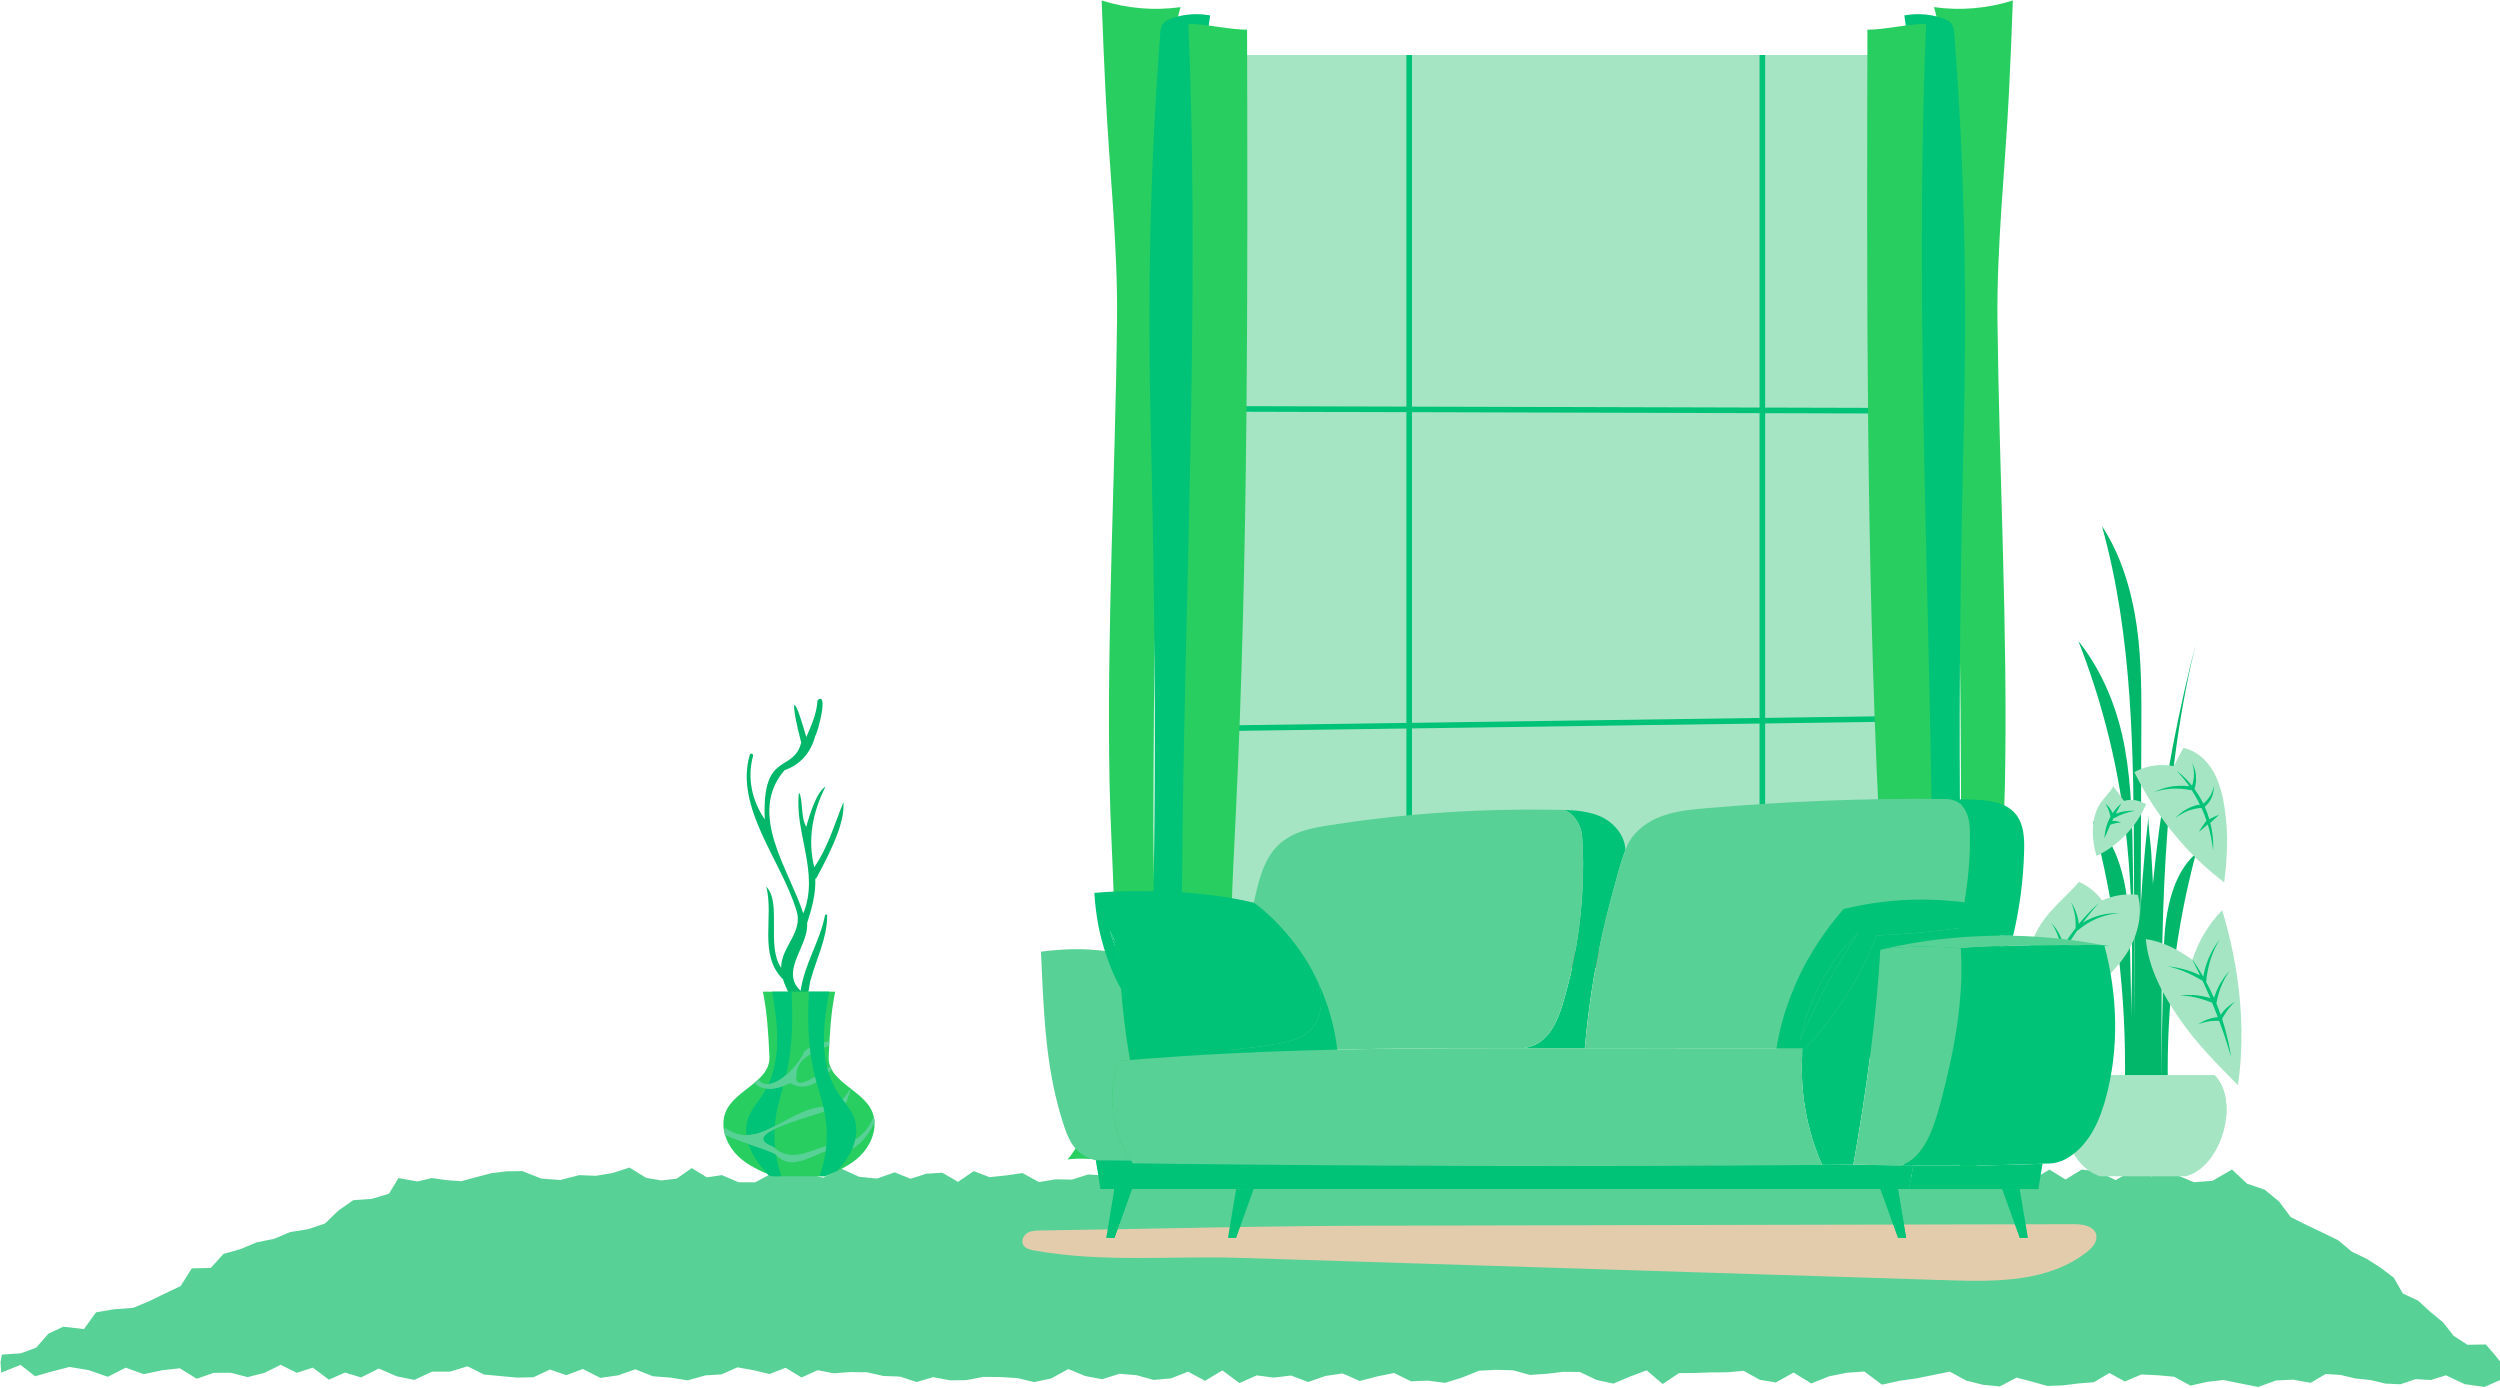 <?xml version="1.0" encoding="utf-8"?>
<!-- Generator: Adobe Illustrator 24.2.3, SVG Export Plug-In . SVG Version: 6.00 Build 0)  -->
<svg version="1.1" id="Слой_1" xmlns="http://www.w3.org/2000/svg" xmlns:xlink="http://www.w3.org/1999/xlink" x="0px" y="0px"
	 viewBox="0 0 515 286" style="enable-background:new 0 0 515 286;" xml:space="preserve">
<style type="text/css">
	.st0{fill:#000600;}
	.st1{clip-path:url(#SVGID_2_);fill:url(#SVGID_3_);}
	.st2{clip-path:url(#SVGID_2_);fill:#FF977E;}
	.st3{clip-path:url(#SVGID_2_);fill:#FE3000;}
	.st4{clip-path:url(#SVGID_2_);fill:#EF0B00;}
	.st5{clip-path:url(#SVGID_2_);fill:#FE7B24;}
	.st6{clip-path:url(#SVGID_2_);fill:#FE3100;}
	.st7{clip-path:url(#SVGID_2_);fill:#F1DFD8;}
	.st8{clip-path:url(#SVGID_2_);fill:#F60000;}
	.st9{clip-path:url(#SVGID_2_);fill:#BF1200;}
	.st10{clip-path:url(#SVGID_2_);fill:#FF0000;}
	.st11{clip-path:url(#SVGID_2_);fill:#AC7401;}
	.st12{clip-path:url(#SVGID_5_);fill:#EFE300;}
	.st13{clip-path:url(#SVGID_5_);fill:#FCEA68;}
	.st14{clip-path:url(#SVGID_5_);fill:#FFFEB4;}
	.st15{clip-path:url(#SVGID_5_);fill:#FFFA9F;}
	.st16{clip-path:url(#SVGID_5_);fill:#FFF68A;}
	.st17{clip-path:url(#SVGID_5_);fill:#FFFBD4;}
	.st18{opacity:0.87;clip-path:url(#SVGID_5_);fill:#FFFDE0;}
	.st19{clip-path:url(#SVGID_5_);fill:#EE9658;}
	.st20{clip-path:url(#SVGID_5_);fill:#314255;}
	.st21{clip-path:url(#SVGID_5_);fill:#FEDBB1;}
	.st22{clip-path:url(#SVGID_5_);fill:#FDBA8B;}
	.st23{clip-path:url(#SVGID_5_);}
	.st24{fill:#FFFBD4;}
	.st25{clip-path:url(#SVGID_5_);fill:#FFFDE0;}
	.st26{clip-path:url(#SVGID_7_);fill:#00A7CA;}
	.st27{clip-path:url(#SVGID_7_);fill:none;}
	.st28{clip-path:url(#SVGID_7_);fill:#4DD4F7;}
	.st29{clip-path:url(#SVGID_7_);fill:#6EDBF4;}
	.st30{clip-path:url(#SVGID_7_);fill:#D50C25;}
	.st31{clip-path:url(#SVGID_7_);fill:#B0F1F6;}
	.st32{clip-path:url(#SVGID_7_);fill:#0088B4;}
	.st33{opacity:0.81;}
	.st34{filter:url(#Adobe_OpacityMaskFilter);}
	.st35{opacity:0.74;mask:url(#SVGID_10_);}
	.st36{clip-path:url(#SVGID_12_);fill:#000202;}
	.st37{filter:url(#Adobe_OpacityMaskFilter_1_);}
	.st38{opacity:0.74;mask:url(#SVGID_15_);}
	.st39{clip-path:url(#SVGID_17_);fill:#000202;}
	.st40{opacity:0.75;fill:url(#SVGID_18_);}
	.st41{clip-path:url(#SVGID_20_);fill:#2B747C;}
	.st42{clip-path:url(#SVGID_20_);fill:#55AFB7;}
	.st43{clip-path:url(#SVGID_20_);fill:#3FA5B0;}
	.st44{clip-path:url(#SVGID_20_);fill:#6DCDCF;}
	.st45{clip-path:url(#SVGID_20_);fill:#214180;}
	.st46{fill:#0071C5;}
	.st47{clip-path:url(#SVGID_22_);fill:#83D5FB;}
	.st48{clip-path:url(#SVGID_22_);fill:#00ABF0;}
	.st49{clip-path:url(#SVGID_22_);fill:#57CAF9;}
	.st50{clip-path:url(#SVGID_22_);fill:#0071C5;}
	.st51{clip-path:url(#SVGID_22_);fill:#31C5F8;}
	.st52{clip-path:url(#SVGID_22_);fill:#3DCFF7;}
	.st53{clip-path:url(#SVGID_24_);fill:#00ABF0;}
	.st54{clip-path:url(#SVGID_24_);fill:#83D5FB;}
	.st55{clip-path:url(#SVGID_24_);fill:#31C5F8;}
	.st56{clip-path:url(#SVGID_24_);fill:#0071C5;}
	.st57{clip-path:url(#SVGID_24_);fill:#57CAF9;}
	.st58{clip-path:url(#SVGID_24_);fill:#A6A6A6;}
	.st59{clip-path:url(#SVGID_26_);fill:#D670E1;}
	.st60{clip-path:url(#SVGID_26_);fill:#E5B1EC;}
	.st61{clip-path:url(#SVGID_26_);fill:#8A9093;}
	.st62{clip-path:url(#SVGID_26_);fill:#901C9D;}
	.st63{clip-path:url(#SVGID_26_);fill:#CBCED1;}
	.st64{clip-path:url(#SVGID_26_);fill:#DDD9CF;}
	.st65{clip-path:url(#SVGID_26_);fill:#543F31;}
	.st66{clip-path:url(#SVGID_26_);fill:#C18875;}
	.st67{clip-path:url(#SVGID_26_);fill:#B1B7BA;}
	.st68{clip-path:url(#SVGID_26_);fill:#899093;}
	.st69{clip-path:url(#SVGID_26_);fill:#D39A85;}
	.st70{fill:#E5B1EC;}
	.st71{clip-path:url(#SVGID_28_);}
	.st72{fill:#E097E9;}
	.st73{fill:#D670E1;}
	.st74{clip-path:url(#SVGID_30_);fill:#FFE406;}
	.st75{opacity:0.5;clip-path:url(#SVGID_30_);}
	.st76{fill:#A0C7FF;}
	.st77{fill:#FF8900;}
	.st78{clip-path:url(#SVGID_30_);fill:#FFEA9E;}
	.st79{clip-path:url(#SVGID_30_);}
	.st80{fill:#FFCB33;}
	.st81{fill:#FFEA9E;}
	.st82{fill:#2A356B;}
	.st83{clip-path:url(#SVGID_30_);fill:#FFCB33;}
	.st84{clip-path:url(#SVGID_30_);fill:#A0C7FF;}
	.st85{clip-path:url(#SVGID_30_);fill:#FF8900;}
	.st86{clip-path:url(#SVGID_30_);fill:#2A356B;}
	.st87{fill:#1B254E;}
	.st88{clip-path:url(#SVGID_30_);fill:#C02C28;}
	.st89{clip-path:url(#SVGID_30_);fill:#FF7400;}
	.st90{fill:#FFE406;}
	.st91{clip-path:url(#SVGID_30_);fill:#FFEF6E;}
	.st92{clip-path:url(#SVGID_32_);fill:#FFE473;}
	.st93{fill:#FFFFFF;}
	.st94{fill:#AAD5C0;}
	.st95{fill:none;stroke:#FFFFFF;stroke-miterlimit:10;}
	.st96{fill:#9FC8A8;}
	.st97{fill:#93CA9E;}
	.st98{opacity:0.76;}
	.st99{fill:#C1E6CA;}
	.st100{fill:url(#SVGID_33_);}
	.st101{fill:url(#SVGID_34_);}
	.st102{fill:url(#SVGID_35_);}
	.st103{fill:#F3E3BB;}
	.st104{fill:url(#SVGID_36_);}
	.st105{fill:url(#SVGID_37_);}
	.st106{fill:url(#SVGID_38_);}
	.st107{fill:url(#SVGID_39_);}
	.st108{fill:url(#SVGID_40_);}
	.st109{fill:url(#SVGID_41_);}
	.st110{fill:#E1EBC1;}
	.st111{fill:#ECF8CF;}
	.st112{fill:url(#SVGID_42_);}
	.st113{fill:url(#SVGID_43_);}
	.st114{fill:url(#SVGID_44_);}
	.st115{fill:url(#SVGID_45_);}
	.st116{fill:url(#SVGID_46_);}
	.st117{fill:#FFE190;}
	.st118{clip-path:url(#SVGID_48_);fill:url(#SVGID_49_);}
	.st119{fill:#5B2A1E;}
	.st120{fill:#8D7673;}
	.st121{fill:url(#SVGID_50_);}
	.st122{fill:url(#SVGID_51_);}
	.st123{fill:url(#SVGID_52_);}
	.st124{fill:url(#SVGID_53_);}
	.st125{fill:#FF8A8A;}
	.st126{fill:#FF963A;}
	.st127{opacity:0.75;fill:#FFFFFF;}
	.st128{fill:#FFC181;}
	.st129{fill:none;}
	.st130{clip-path:url(#SVGID_55_);fill:#FFDFBD;}
	.st131{clip-path:url(#SVGID_55_);fill:#FF9D00;}
	.st132{clip-path:url(#SVGID_55_);fill:#FFF3DF;}
	.st133{fill:url(#SVGID_56_);}
	.st134{fill:#FFFEEA;}
	.st135{fill:#58D196;}
	.st136{fill:#A6E5C3;}
	.st137{fill:#D2F2E1;}
	.st138{opacity:0.44;fill:#FFFFFF;}
	.st139{clip-path:url(#SVGID_58_);fill:#FFF9C1;}
	.st140{opacity:0.26;fill:#FFFFFF;}
	.st141{opacity:0.62;fill:#FFFFFF;}
	.st142{opacity:0.41;fill:#FFFFFF;}
	.st143{opacity:0.69;fill:#FFFFFF;}
	.st144{opacity:0.73;fill:#FFFFFF;}
	.st145{opacity:0.16;fill:#FFFFFF;}
	.st146{opacity:0.3;fill:#FFFFFF;}
	.st147{opacity:0.23;fill:#FFFFFF;}
	.st148{opacity:0.24;fill:#FFFFFF;}
	.st149{opacity:0.43;fill:#FFFFFF;}
	.st150{opacity:0.76;fill:#FFFFFF;}
	.st151{opacity:0.08;fill:#FFFFFF;}
	.st152{opacity:0.27;fill:#FFFFFF;}
	.st153{opacity:0.37;fill:#FFFFFF;}
	.st154{opacity:0.54;fill:#FFFFFF;}
	.st155{opacity:0.66;}
	.st156{opacity:0.28;}
	.st157{fill:#55AFB7;}
	.st158{fill:#2AB1B8;}
	.st159{fill:#00ACBD;}
	.st160{fill:#F787A5;}
	.st161{fill:#8F693D;}
	.st162{fill:#FBBACC;}
	.st163{fill:#E6678D;}
	.st164{fill:#574435;}
	.st165{fill:#C6A17C;}
	.st166{fill:#641F1E;}
	.st167{fill:#F15E89;}
	.st168{fill:#E7005E;}
	.st169{fill:#DBB487;}
	.st170{fill:#FF1B6F;}
	.st171{fill:#DCB487;}
	.st172{fill:#F07699;}
	.st173{fill:#F8F8F6;}
	.st174{fill:#F5C1D9;}
	.st175{fill:#E1B7B2;}
	.st176{fill:#FFB9C3;}
	.st177{fill:#FFC5D6;}
	.st178{fill:#D72264;}
	.st179{fill:#F7F7F7;}
	.st180{fill:#F2F2F2;}
	.st181{fill:#FFFBF0;}
	.st182{fill:#FFBFCF;}
	.st183{fill:#FF6794;}
	.st184{fill:#FFC2C1;}
	.st185{fill:#FFCCD5;}
	.st186{fill:#FF6B81;}
	.st187{fill:#B19B8C;}
	.st188{fill:#FFE2EA;}
	.st189{fill:#EFEFEF;}
	.st190{fill:#FF9DAE;}
	.st191{fill:#A0C2D9;}
	.st192{fill:#583B34;}
	.st193{fill:#AFCDE2;}
	.st194{fill:#F9F9F8;}
	.st195{fill:#DECDC5;}
	.st196{fill:#D7926B;}
	.st197{fill:#FFE9F2;}
	.st198{fill:#FFDBE5;}
	.st199{fill:#F2CCC1;}
	.st200{fill:#DF4E50;}
	.st201{fill:#FFFFFF;stroke:#FFFFFF;stroke-width:0.25;stroke-miterlimit:10;}
	.st202{fill:#00C377;}
	.st203{fill:#85E2AC;}
	.st204{fill:#00B45A;}
	.st205{fill:#7FD7A7;}
	.st206{fill:#EFB93A;}
	.st207{fill:#B69C65;}
	.st208{fill:#95CF81;}
	.st209{fill:#3C3724;}
	.st210{fill:#D3BB9F;}
	.st211{fill:#998074;}
	.st212{fill:#587147;}
	.st213{fill:#E4D3BB;}
	.st214{fill:#5CC386;}
	.st215{clip-path:url(#SVGID_60_);fill:#A6E5C3;}
	.st216{clip-path:url(#SVGID_60_);fill:#FFFFFF;}
	.st217{clip-path:url(#SVGID_60_);fill:#58D196;}
	.st218{fill:#FFEF6E;}
	.st219{fill:#FFE200;}
	.st220{clip-path:url(#SVGID_62_);fill:#FDA157;}
	.st221{clip-path:url(#SVGID_62_);fill-rule:evenodd;clip-rule:evenodd;fill:#FF8429;}
	.st222{clip-path:url(#SVGID_62_);fill:#F35000;}
	.st223{clip-path:url(#SVGID_62_);fill:#F6B646;}
	.st224{fill:#F35000;}
	.st225{fill:#FF8429;}
	.st226{fill:#FFA933;}
	.st227{fill:#E26D00;}
	.st228{fill:#EC6406;}
	.st229{fill:#FF9900;}
	.st230{fill:#130077;}
	.st231{fill:#FFB58D;}
	.st232{opacity:0.3;}
	.st233{fill:#FF7300;}
	.st234{fill:#6E0000;}
	.st235{fill-rule:evenodd;clip-rule:evenodd;fill:#FF9900;}
	.st236{fill-rule:evenodd;clip-rule:evenodd;fill:url(#SVGID_63_);}
	.st237{opacity:0.3;fill-rule:evenodd;clip-rule:evenodd;fill:#A1002C;}
	.st238{fill-rule:evenodd;clip-rule:evenodd;fill:url(#SVGID_64_);}
	.st239{fill-rule:evenodd;clip-rule:evenodd;fill:url(#SVGID_65_);}
	.st240{opacity:0.5;fill-rule:evenodd;clip-rule:evenodd;fill:url(#SVGID_66_);}
	.st241{fill-rule:evenodd;clip-rule:evenodd;fill:#FFC182;}
	.st242{fill-rule:evenodd;clip-rule:evenodd;fill:url(#SVGID_67_);}
	.st243{fill-rule:evenodd;clip-rule:evenodd;fill:url(#SVGID_68_);}
	.st244{fill-rule:evenodd;clip-rule:evenodd;fill:url(#SVGID_69_);}
	.st245{opacity:0.5;fill-rule:evenodd;clip-rule:evenodd;fill:url(#SVGID_70_);}
	.st246{fill-rule:evenodd;clip-rule:evenodd;fill:#FDA157;}
	.st247{opacity:0.5;fill-rule:evenodd;clip-rule:evenodd;fill:#FDA157;}
	.st248{fill-rule:evenodd;clip-rule:evenodd;fill:#FF8429;}
	.st249{fill-rule:evenodd;clip-rule:evenodd;fill:#FFA933;}
	.st250{opacity:0.62;fill-rule:evenodd;clip-rule:evenodd;fill:#C5002A;}
	.st251{opacity:0.5;fill-rule:evenodd;clip-rule:evenodd;fill:#FF8429;}
	.st252{opacity:0.5;fill-rule:evenodd;clip-rule:evenodd;fill:#8C5472;}
	.st253{opacity:0.3;fill-rule:evenodd;clip-rule:evenodd;fill:url(#SVGID_71_);}
	.st254{opacity:0.5;fill-rule:evenodd;clip-rule:evenodd;fill:url(#SVGID_72_);}
	.st255{opacity:0.3;fill-rule:evenodd;clip-rule:evenodd;fill:url(#SVGID_73_);}
	.st256{opacity:0.3;fill-rule:evenodd;clip-rule:evenodd;fill:url(#SVGID_74_);}
	.st257{clip-path:url(#SVGID_76_);}
	.st258{clip-path:url(#SVGID_76_);fill:#FF8429;}
	.st259{fill:#FDA157;}
	.st260{clip-path:url(#SVGID_78_);}
	.st261{fill:#F58800;}
	.st262{clip-path:url(#SVGID_80_);}
	.st263{fill:#F6B646;}
	.st264{clip-path:url(#SVGID_82_);}
	.st265{clip-path:url(#SVGID_82_);fill:#FF8429;}
	.st266{fill-rule:evenodd;clip-rule:evenodd;fill:url(#SVGID_83_);}
	.st267{fill-rule:evenodd;clip-rule:evenodd;fill:url(#SVGID_84_);}
	.st268{fill-rule:evenodd;clip-rule:evenodd;fill:url(#SVGID_85_);}
	.st269{opacity:0.5;fill-rule:evenodd;clip-rule:evenodd;fill:url(#SVGID_86_);}
	.st270{fill-rule:evenodd;clip-rule:evenodd;fill:url(#SVGID_87_);}
	.st271{fill-rule:evenodd;clip-rule:evenodd;fill:url(#SVGID_88_);}
	.st272{fill-rule:evenodd;clip-rule:evenodd;fill:url(#SVGID_89_);}
	.st273{opacity:0.5;fill-rule:evenodd;clip-rule:evenodd;fill:url(#SVGID_90_);}
	.st274{opacity:0.3;fill-rule:evenodd;clip-rule:evenodd;fill:url(#SVGID_91_);}
	.st275{opacity:0.5;fill-rule:evenodd;clip-rule:evenodd;fill:url(#SVGID_92_);}
	.st276{opacity:0.3;fill-rule:evenodd;clip-rule:evenodd;fill:url(#SVGID_93_);}
	.st277{opacity:0.3;fill-rule:evenodd;clip-rule:evenodd;fill:url(#SVGID_94_);}
	.st278{opacity:0.88;fill:#FFFEF3;}
	.st279{fill:#FFCD66;}
	.st280{fill:#ADA9AA;}
	.st281{fill:#FFE473;}
	.st282{fill:#FFE585;}
	.st283{fill:#F4C500;}
	.st284{fill:#FFE894;}
	.st285{clip-path:url(#SVGID_96_);fill:#FFCB33;}
	.st286{clip-path:url(#SVGID_96_);fill:#FFE406;}
	.st287{clip-path:url(#SVGID_98_);fill:#901C9D;}
	.st288{opacity:0.5;clip-path:url(#SVGID_98_);}
	.st289{fill:#901C9D;}
	.st290{clip-path:url(#SVGID_98_);}
	.st291{clip-path:url(#SVGID_100_);fill:#E097E9;}
	.st292{fill:#CC37D8;}
	.st293{opacity:0.5;fill:#FFFFFF;}
	.st294{opacity:0.5;fill:#FFFFFF;stroke:#FFFFFF;stroke-miterlimit:10;}
	.st295{opacity:0.68;fill:#FFFFFF;}
	.st296{fill:#F0C6F4;}
	.st297{fill:#D7A0DF;}
	.st298{fill:#A87B41;}
	.st299{fill:#8A9093;}
	.st300{fill:#CBCED1;}
	.st301{fill:#DDD9CF;}
	.st302{fill:#543F31;}
	.st303{fill:#C18875;}
	.st304{fill:#B1B7BA;}
	.st305{fill:#899093;}
	.st306{fill:#D39A85;}
	.st307{fill:#3DCFF7;}
	.st308{fill:#57CAF9;}
	.st309{fill:#F92405;}
	.st310{fill:#B30000;}
	.st311{fill:#FA3C20;}
	.st312{fill:#E09E80;}
	.st313{fill:#950000;}
	.st314{fill:#F50000;}
	.st315{clip-path:url(#SVGID_102_);fill:#F787A5;}
	.st316{clip-path:url(#SVGID_102_);fill:#FFE9F2;}
	.st317{clip-path:url(#SVGID_102_);fill:#D3CFB3;}
	.st318{clip-path:url(#SVGID_102_);fill:#FFDBE5;}
	.st319{clip-path:url(#SVGID_102_);}
	.st320{clip-path:url(#SVGID_102_);fill:#FFC5D6;}
	.st321{fill:#F88EB2;}
	.st322{fill:#BAA292;}
	.st323{fill:#63443C;}
	.st324{fill:#CDA99E;}
	.st325{fill:#9FC1D8;}
	.st326{fill:#997972;}
	.st327{fill:#77573F;}
	.st328{opacity:0.45;fill:#FFFFFF;}
	.st329{opacity:0.8;fill:#FFFFFF;}
	.st330{opacity:0.79;fill:#FFFFFF;}
	.st331{opacity:0.46;}
	.st332{opacity:0.86;fill:#FFFFFF;}
	.st333{fill-rule:evenodd;clip-rule:evenodd;fill:#FA3C20;}
	.st334{fill-rule:evenodd;clip-rule:evenodd;fill:#CE0707;}
	.st335{fill-rule:evenodd;clip-rule:evenodd;fill:#F92405;}
	.st336{fill-rule:evenodd;clip-rule:evenodd;fill:#F50000;}
	.st337{fill-rule:evenodd;clip-rule:evenodd;fill:#F75F53;}
	.st338{fill:#F75F53;}
	.st339{clip-path:url(#SVGID_104_);fill:#574435;}
	.st340{clip-path:url(#SVGID_104_);fill:#C6A17C;}
	.st341{clip-path:url(#SVGID_104_);fill:#8F693D;}
	.st342{clip-path:url(#SVGID_104_);fill:#CE0707;}
	.st343{clip-path:url(#SVGID_104_);fill:#FA3C20;}
	.st344{clip-path:url(#SVGID_104_);fill:#950000;}
	.st345{clip-path:url(#SVGID_104_);fill:#F75F53;}
	.st346{clip-path:url(#SVGID_104_);fill:#131212;}
	.st347{clip-path:url(#SVGID_104_);fill:#B30000;}
	.st348{clip-path:url(#SVGID_104_);fill:#412A1A;}
	.st349{clip-path:url(#SVGID_104_);fill:#DCC4AD;}
	.st350{clip-path:url(#SVGID_104_);fill:#BD835C;}
	.st351{fill:#CE0707;}
	.st352{fill:#A99BB6;}
	.st353{fill:#381A12;}
	.st354{fill:#E9C9B6;}
	.st355{fill:#AA9CB9;}
	.st356{fill:#F6F4F3;}
	.st357{fill:#0A345E;}
	.st358{fill:#412A1A;}
	.st359{fill:#131212;}
	.st360{fill:#DCC4AD;}
	.st361{fill:#BD835C;}
	.st362{fill:#83D5FB;}
	.st363{fill:#00ABF0;}
	.st364{fill:#31C5F8;}
	.st365{opacity:0.34;fill:#FFFFFF;}
	.st366{opacity:0.25;fill:#FFFFFF;}
	.st367{opacity:0.6;fill:#FFFFFF;}
	.st368{fill:#B0AEAB;}
	.st369{fill:#0D0707;}
	.st370{fill:#A6A6A6;}
	.st371{fill:#0068A6;}
	.st372{opacity:0.6;}
	.st373{opacity:0.17;fill:#FFFFFF;}
	.st374{opacity:0.39;fill:#FFFFFF;}
	.st375{opacity:0.71;fill:#FFFFFF;}
	.st376{fill:url(#SVGID_105_);}
	.st377{clip-path:url(#SVGID_107_);fill:#FFDFBD;}
	.st378{clip-path:url(#SVGID_107_);fill:#FF9D00;}
	.st379{clip-path:url(#SVGID_107_);fill:#FFF3DF;}
	.st380{clip-path:url(#SVGID_109_);fill:#FFBAE4;}
	.st381{opacity:0.8;clip-path:url(#SVGID_109_);fill:#FE82C8;}
	.st382{clip-path:url(#SVGID_109_);fill:#FE82C8;}
	.st383{opacity:0.79;clip-path:url(#SVGID_109_);fill:#FFBAE4;}
	.st384{fill:url(#SVGID_110_);}
	.st385{clip-path:url(#SVGID_112_);fill:#FFF9C1;}
	.st386{fill:url(#SVGID_113_);}
	.st387{fill:url(#SVGID_114_);}
	.st388{opacity:0.86;fill:#FFCCD5;}
	.st389{fill:url(#SVGID_115_);}
	.st390{opacity:0.4;}
	.st391{clip-path:url(#SVGID_117_);}
	.st392{clip-path:url(#SVGID_117_);fill:none;}
	.st393{fill:#6DCDCF;}
	.st394{fill:#2B747C;}
	.st395{fill:#1E1E1E;}
	.st396{fill:#272727;}
	.st397{fill:#3FA5B0;}
	.st398{fill:#1F1F1F;}
	.st399{fill:#242424;}
	.st400{fill-rule:evenodd;clip-rule:evenodd;fill:#2B747C;}
	.st401{fill-rule:evenodd;clip-rule:evenodd;fill:#6DCDCF;}
	.st402{fill-rule:evenodd;clip-rule:evenodd;fill:#3FA5B0;}
	.st403{clip-path:url(#SVGID_119_);fill:#3FA5B0;}
	.st404{clip-path:url(#SVGID_119_);fill:#2AB1B8;}
	.st405{clip-path:url(#SVGID_119_);fill:#55AFB7;}
	.st406{clip-path:url(#SVGID_119_);fill:#00ACBD;}
	.st407{clip-path:url(#SVGID_119_);fill:#616161;}
	.st408{clip-path:url(#SVGID_119_);fill:#6DCDCF;}
	.st409{clip-path:url(#SVGID_119_);fill:#2B747C;}
	.st410{fill:url(#SVGID_120_);}
	.st411{fill:url(#SVGID_121_);}
	.st412{fill:url(#SVGID_122_);}
	.st413{fill:url(#SVGID_123_);}
	.st414{fill:url(#SVGID_124_);}
	.st415{fill:url(#SVGID_125_);}
	.st416{fill:url(#SVGID_126_);}
	.st417{fill:url(#SVGID_127_);}
	.st418{fill:url(#SVGID_128_);}
	.st419{fill:url(#SVGID_129_);}
	.st420{fill:url(#SVGID_130_);}
	.st421{fill:url(#SVGID_131_);}
	.st422{fill:url(#SVGID_132_);}
	.st423{fill:url(#SVGID_133_);}
	.st424{clip-path:url(#SVGID_135_);fill:url(#SVGID_136_);}
	.st425{fill:url(#SVGID_137_);}
	.st426{fill:url(#SVGID_138_);}
	.st427{fill:url(#SVGID_139_);}
	.st428{fill:url(#SVGID_140_);}
	.st429{clip-path:url(#SVGID_142_);fill:url(#SVGID_143_);}
	.st430{clip-path:url(#SVGID_142_);}
	.st431{opacity:0.75;clip-path:url(#SVGID_142_);fill:url(#SVGID_146_);}
	.st432{fill:none;stroke:#FFFFFF;stroke-width:2;stroke-miterlimit:10;}
	.st433{fill:#EFC2A7;}
	.st434{fill:none;stroke:#FFFFFF;stroke-width:0.75;stroke-miterlimit:10;}
	.st435{fill:none;stroke:#FFFFFF;stroke-width:3;stroke-miterlimit:10;}
	.st436{fill:url(#SVGID_153_);}
	.st437{fill:url(#SVGID_154_);}
	.st438{filter:url(#Adobe_OpacityMaskFilter_2_);}
	.st439{opacity:0.74;mask:url(#SVGID_157_);}
	.st440{clip-path:url(#SVGID_159_);fill:#000202;}
	.st441{opacity:0.75;fill:url(#SVGID_160_);}
	.st442{clip-path:url(#SVGID_162_);}
	.st443{fill:#1A1A1A;}
	.st444{fill:url(#SVGID_163_);}
	.st445{fill:url(#SVGID_164_);}
	.st446{clip-path:url(#SVGID_166_);}
	.st447{fill:url(#SVGID_177_);}
	.st448{filter:url(#Adobe_OpacityMaskFilter_3_);}
	.st449{opacity:0.74;mask:url(#SVGID_180_);}
	.st450{clip-path:url(#SVGID_182_);fill:#000202;}
	.st451{opacity:0.75;fill:url(#SVGID_183_);}
	.st452{fill:none;stroke:#FFFFFF;stroke-width:4;stroke-miterlimit:10;}
	.st453{fill:#FFFFFF;stroke:#FFFFFF;stroke-miterlimit:10;}
	.st454{clip-path:url(#SVGID_193_);}
	.st455{opacity:0.37;clip-path:url(#SVGID_193_);}
	.st456{opacity:0.53;clip-path:url(#SVGID_193_);}
	.st457{fill:#352417;}
	.st458{fill:#FEC3B5;}
	.st459{fill:#FFE4DA;}
	.st460{fill:#9E7458;}
	.st461{fill:#B0805C;}
	.st462{fill:#EFE300;}
	.st463{fill:#FCEA68;}
	.st464{fill:#FFFEB4;}
	.st465{fill:#FFFA9F;}
	.st466{fill:#FFF68A;}
	.st467{opacity:0.87;fill:#FFFDE0;}
	.st468{fill:#EE9658;}
	.st469{fill:#314255;}
	.st470{fill:#FEDBB1;}
	.st471{fill:#FDBA8B;}
	.st472{fill:#FFFDE0;}
	.st473{opacity:0.95;fill:#F9B4E7;}
	.st474{fill:#FE82C8;}
	.st475{opacity:0.63;fill:#F94BAB;}
	.st476{opacity:0.37;fill:#F94BAB;}
	.st477{fill:#FFDFBD;}
	.st478{fill:#FFF3DF;}
	.st479{fill:#58595B;}
	.st480{fill:#FCD1A9;}
	.st481{fill:#FF5700;}
	.st482{fill:#FFF6E2;}
	.st483{opacity:0.37;fill:#FFDFBD;}
	.st484{opacity:0.53;}
	.st485{fill:#8B5E50;}
	.st486{fill:#29CE61;}
	.st487{fill:#02B769;}
	.st488{fill:#E3CCAC;}
	.st489{fill:#C18C65;}
	.st490{fill:#B49B83;}
	.st491{fill:#C6AC94;}
	.st492{fill:#F0EEE6;}
	.st493{fill:#DDD7CF;}
	.st494{fill:#FF977E;}
	.st495{fill:#FE3000;}
	.st496{fill:#EF0B00;}
	.st497{fill:#FE7B24;}
	.st498{fill:#FE3100;}
	.st499{fill:#F1DFD8;}
	.st500{fill:#F60000;}
	.st501{fill:#BF1200;}
	.st502{fill:#FF0000;}
	.st503{fill:#AC7401;}
	.st504{fill:#656768;}
	.st505{fill:#4DD4F7;}
	.st506{fill:#00A7CA;}
	.st507{fill:#6EDBF4;}
	.st508{fill:#D50C25;}
	.st509{fill:#B0F1F6;}
	.st510{fill:#0088B4;}
	.st511{fill:#005EB1;}
	.st512{fill:none;stroke:#259ADD;stroke-miterlimit:10;}
	.st513{fill:#259ADD;}
	.st514{opacity:0.4;fill:#00336C;}
	.st515{fill:#0089D9;}
	.st516{fill:none;stroke:#005EB1;stroke-width:0.84;stroke-linecap:round;stroke-linejoin:round;stroke-miterlimit:10;}
	.st517{fill:none;stroke:#83D5FB;stroke-miterlimit:10;}
</style>
<polygon class="st135" points="86.04,243.37 85.53,243.3 82.09,242.68 80.11,245.92 76.6,246.96 72.76,247.24 69.73,249.36 
	66.95,252.04 63.5,253.21 59.79,253.8 56.44,255.2 52.84,255.93 49.53,257.33 46.04,258.3 43.41,261.2 39.51,261.28 37.21,264.93 
	33.97,266.47 30.74,268.04 27.43,269.42 23.53,269.71 19.78,270.34 17.29,273.79 13.04,273.3 9.97,274.74 7.46,277.61 4.27,278.79 
	0.4,279.05 0.11,280.58 0.24,282.76 4.23,281.17 7.24,283.51 10.35,282.62 14.3,281.59 18.25,282.24 22.2,283.62 25.91,281.74 
	29.61,283.08 33.32,282.29 37.03,281.86 40.52,284.02 44.02,282.81 47.52,282.79 51.01,283.68 54.51,282.8 57.83,281.15 
	61.13,282.8 64.45,281.74 67.75,284.21 71.07,282.75 74.38,283.75 78.04,281.91 81.69,283.51 85.35,284.26 89.01,282.56 
	92.67,282.56 96.33,281.46 99.72,283.16 103.11,283.47 106.5,283.79 109.89,283.72 113.29,282.12 116.67,283.29 120.07,282.01 
	123.67,283.84 127.28,283.33 130.89,282.08 134.49,283.51 138.09,283.79 141.69,284.35 145.3,283.33 148.61,283.13 151.92,281.67 
	155.22,282.26 158.52,283.05 161.83,281.76 165.13,283.76 168.44,282.26 171.74,282.9 175.16,282.65 178.58,282.69 181.99,283.45 
	185.41,283.58 188.83,284.7 192.25,283.69 195.66,284.34 199.08,284.31 202.58,283.64 206.08,283.67 209.57,283.89 213.06,284.71 
	216.56,283.96 220.07,282.02 223.55,283.46 227.05,284.12 230.59,283 234.12,283.29 237.65,284.26 241.19,283.96 244.73,282.56 
	248.26,284.44 251.81,282.3 255.33,284.91 258.88,283.33 262.41,283.79 265.96,283.36 269.49,284.69 273.03,283.45 276.58,282.93 
	280.11,284.48 283.65,283.56 287.16,282.83 290.66,284.55 294.17,284.42 297.67,284.87 301.18,283.78 304.69,282.36 308.2,282.19 
	311.71,282.28 315.14,283.23 318.58,283.01 322.02,282.59 325.45,282.63 328.88,284.26 332.32,285.02 335.76,283.59 339.2,282.28 
	342.52,285.11 345.86,282.86 349.19,282.83 352.52,282.72 355.85,282.69 359.18,282.39 362.51,284.23 365.83,284.79 369.48,282.74 
	373.12,284.99 376.77,283.53 380.41,282.79 384.06,282.53 387.69,285.24 391.33,284.44 394.77,283.95 398.21,283.26 401.65,282.55 
	405.08,284.41 408.52,285.27 411.95,285.61 415.4,283.79 418.58,284.61 421.77,285.51 424.96,285.39 428.15,284.99 431.34,284.73 
	434.54,282.84 437.72,284.59 441.11,283.15 444.49,283.3 447.88,283.61 451.25,285.44 454.64,284.67 458.02,284.28 461.62,285.01 
	465.21,285.71 468.82,284.38 472.41,284.21 476.01,284.86 479.09,283.04 482.16,283.24 485.24,283.97 488.31,284.28 491.38,285.02 
	494.5,285.16 497.62,284.1 500.73,284.29 503.86,283.31 507.75,285.14 511.79,285.71 515.61,284.03 516,282.88 515.9,281.6 
	514.05,279.25 512.08,276.96 508.29,277.02 505.44,275.17 503.26,272.39 500.63,270.23 498.11,267.92 494.98,266.46 493.13,263.22 
	490.43,261.16 487.56,259.33 484.45,257.84 481.7,255.52 478.43,253.92 475.13,252.35 471.89,250.72 469.49,247.52 466.54,245.09 
	462.9,243.84 459.79,240.92 455.78,243.25 451.96,243.54 449.05,242.32 446.13,241.72 443.22,242.33 439.52,241 435.82,243.1 
	432.12,241.27 428.81,240.93 425.51,242.98 422.2,240.94 418.9,242.89 415.12,240.85 411.35,242.36 407.58,243.15 403.81,243.48 
	400.47,242.52 397.12,241.4 393.78,242.58 390.44,241.93 387.09,243.41 383.47,242.6 379.86,241.48 376.24,240.5 372.62,240.78 
	369,242.72 365.79,241.6 362.59,243.17 359.38,243.04 356.18,241.12 352.97,242.25 349.76,241.35 346.41,242.73 343.06,241.43 
	339.7,243.47 336.35,240.9 332.99,241.3 329.64,242.4 326.18,243.42 322.72,243.44 319.25,241.93 315.79,242.92 312.33,242.63 
	308.87,242.19 305.34,242.06 301.81,241.94 298.28,241.13 294.75,240.94 291.22,243.29 287.69,242.68 284.14,241 280.58,242.24 
	277.03,242.74 273.47,241.85 269.91,240.6 266.36,241.2 262.82,242.08 259.28,241.24 255.74,242.03 252.19,241.83 248.65,241.18 
	245.11,240.53 241.63,242.74 238.14,243.05 234.65,243.45 231.17,242.66 227.68,242.18 224.19,241.94 220.8,243 217.41,242.94 
	214.02,243.51 210.63,241.65 207.24,242.14 203.85,242.49 200.6,241.25 197.35,243.46 194.09,241.58 190.84,241.78 187.58,242.83 
	184.33,241.5 180.64,242.79 176.95,242.41 173.26,240.72 169.56,242.61 165.87,241.6 162.44,240.84 159.01,241.71 155.58,243.56 
	152.15,243.54 148.72,242.08 145.61,242.53 142.49,240.63 139.37,242.81 136.25,243.17 133.13,242.65 129.68,240.52 126.23,241.63 
	122.78,242.21 119.33,242.08 115.41,243.08 111.49,242.78 107.58,241.24 104.42,241.29 101.26,241.67 98.11,242.49 95.04,243.33 
	92.02,243.11 88.98,242.68 "/>
<g>
	<polygon class="st485" points="401.08,199.41 249.89,199.41 244.5,11.33 406.47,11.33 	"/>
	<polygon class="st136" points="253.24,195.96 247.95,11.33 403.03,11.33 397.73,195.96 	"/>
	<g>
		<rect x="289.72" y="11.33" class="st202" width="1.15" height="186.06"/>
	</g>
	<g>
		<rect x="362.47" y="11.33" class="st202" width="1.15" height="186.06"/>
	</g>
	<g>
		
			<rect x="250.39" y="148.51" transform="matrix(1 -0.014 0.014 1 -2.005 4.458)" class="st202" width="150.51" height="1.15"/>
	</g>
	<g>
		
			<rect x="324.91" y="6.9" transform="matrix(2.765765e-03 -1 1 2.765765e-03 240.151 409.687)" class="st202" width="1.15" height="155.08"/>
	</g>
</g>
<path class="st486" d="M242.91,2.48c-3.21,11.51-2.18,24.45-2.11,36.27c0.05,9.16,0.34,18.31,0.35,27.47c0,0.5,0.01,1-0.01,1.49
	c-0.33,13.47-1.63,26.89-2.38,40.34c-0.96,17.1-1.04,34.24-1.12,51.37c-0.07,14.72-0.13,29.46,1.3,44.11
	c1.21,12.41,3.42,25.42-1.2,37.01c-5.85-0.5-11.97-2.44-17.8-1.69c6.01-7.4,8-18.85,8.95-28.06c1.7-16.44-0.01-32.97-0.32-49.44
	c-0.6-31.73,1.18-63.45,1.54-95.08c0.18-15.77-1.6-31.49-2.37-47.22c-0.31-6.32-0.57-12.63-0.8-18.95
	c5.23,1.66,10.82,2.13,16.25,1.37C243.1,1.8,243,2.14,242.91,2.48z"/>
<path class="st202" d="M248.78,3.09c0.17,0.03,0.35,0.06,0.52,0.09c-1.56,9.15,0.33,17.8,0.43,26.9
	c0.12,10.18,0.09,20.36-0.01,30.55c-0.2,20.37-0.73,40.74-1.09,61.11c-0.51,28.72-0.71,57.45-0.9,86.19
	c-0.07,10.46-0.14,20.92-0.21,31.38c-3.66,0.3-8.24-0.36-11.86,0.51c2.76-49.79,2.62-101.25,1.4-151.19
	c-0.67-27.25-0.17-54.51,1.95-81.72c0.05-0.64,0.11-1.3,0.45-1.85c0.43-0.68,1.22-1.04,1.98-1.31
	C243.79,2.94,246.33,2.72,248.78,3.09z"/>
<path class="st486" d="M256.9,6.09c0.13,53.87,0.26,107.81-2.32,161.53c-0.66,13.75-1.5,27.56-0.73,41.29
	c0.56,9.93,1.95,19.7,3.34,29.43c-4.01,1.82-8.66,1.18-12.83,1.57c-3.25-77.98,3.67-156.98,0.45-234.96
	C247.93,4.81,253.77,6.22,256.9,6.09z"/>
<path class="st486" d="M398.68,2.48c3.21,11.51,2.18,24.45,2.11,36.27c-0.05,9.16-0.34,18.31-0.35,27.47c0,0.5-0.01,1,0.01,1.49
	c0.33,13.47,1.63,26.89,2.38,40.34c0.96,17.1,1.04,34.24,1.12,51.37c0.07,14.72,0.13,29.46-1.3,44.11
	c-1.21,12.41-3.42,25.42,1.2,37.01c5.85-0.5,11.97-2.44,17.8-1.69c-6.01-7.4-8-18.85-8.95-28.06c-1.7-16.44,0.01-32.97,0.32-49.44
	c0.6-31.73-1.18-63.45-1.54-95.08c-0.18-15.77,1.6-31.49,2.37-47.22c0.31-6.32,0.57-12.63,0.8-18.95
	c-5.23,1.66-10.82,2.13-16.25,1.37C398.49,1.8,398.59,2.14,398.68,2.48z"/>
<path class="st202" d="M392.81,3.09c-0.17,0.03-0.35,0.06-0.52,0.09c1.56,9.15-0.33,17.8-0.43,26.9
	c-0.12,10.18-0.09,20.36,0.01,30.55c0.2,20.37,0.73,40.74,1.09,61.11c0.51,28.72,0.71,57.45,0.9,86.19
	c0.07,10.46,0.14,20.92,0.21,31.38c3.66,0.3,8.24-0.36,11.86,0.51c-2.76-49.79-2.62-101.25-1.4-151.19
	c0.67-27.25,0.17-54.51-1.95-81.72c-0.05-0.64-0.11-1.3-0.45-1.85c-0.43-0.68-1.22-1.04-1.98-1.31
	C397.81,2.94,395.26,2.72,392.81,3.09z"/>
<path class="st486" d="M384.69,6.09c-0.13,53.87-0.26,107.81,2.32,161.53c0.66,13.75,1.5,27.56,0.73,41.29
	c-0.56,9.93-1.95,19.7-3.34,29.43c4.01,1.82,8.66,1.18,12.83,1.57c3.25-77.98-3.67-156.98-0.45-234.96
	C393.66,4.81,387.82,6.22,384.69,6.09z"/>
<path class="st487" d="M442.61,167.91c-1.98,17.44-2.74,35.99-2.24,54.26c0.78-0.16,2.03,0.3,2.75-0.58
	c0.72-0.89,0.63-2.69,0.69-4.78c0.16-5.51,0.22-11.04,0.18-16.57c-0.04-5.53-0.18-11.05-0.41-16.54c-0.12-2.74-0.26-5.48-0.43-8.2
	C443.04,173.73,442.42,169.51,442.61,167.91z"/>
<path class="st487" d="M445.3,222.63c-0.1-30.85-0.16-62.12,7.53-91.92c-7.9,30.09-11.95,61.06-10.26,92.2
	C443.33,222.69,444.54,222.84,445.3,222.63z"/>
<path class="st487" d="M439.76,222.76c-0.05-14.57-0.11-29.13-0.16-43.7c-0.09-23.75-0.22-47.86-6.6-70.68
	c3.93,5.91,6.13,13.35,7.15,20.44c1.02,7.1,1,14.31,0.97,21.48c-0.09,24.21-0.19,48.42-0.28,72.63
	C440.82,222.55,439.76,223.16,439.76,222.76z"/>
<path class="st487" d="M438.49,223.26c0.75-18.6,1.5-37.33-1.06-55.76c-1.69-12.15-4.82-24.08-9.29-35.45
	c5.01,6.25,8.14,14.07,9.58,22.06c1.43,7.99,1.55,16.16,1.66,24.29c0.21,15.04,0.41,30.08,0.62,45.12
	C439.4,223.51,439.09,223.28,438.49,223.26z"/>
<path class="st487" d="M445.15,223.16c0.52,0.02,0.91,0.25,1.43,0.26c-0.31-16.05,1.65-32.15,5.79-47.62
	c-3.13,2.83-4.68,6.55-5.62,10.74c-0.94,4.2-1.03,8.54-1.11,12.85C445.49,207.41,445.3,215.15,445.15,223.16z"/>
<path class="st487" d="M439.36,223.12c-0.59,0.02-1.04,0.28-1.63,0.3c0.35-18.3-1.88-36.65-6.6-54.29c3.57,3.23,5.33,7.46,6.4,12.25
	c1.07,4.79,1.17,9.74,1.27,14.65C438.97,205.17,439.18,213.99,439.36,223.12z"/>
<g>
	<path class="st136" d="M432.63,242.31h17.71c7.44-2.09,11.11-15.46,5.87-20.83h-29.45C422.59,226.18,424.82,239.83,432.63,242.31z"
		/>
	<path class="st136" d="M426.75,221.48h29.45c1.93,1.98,2.64,5.04,2.41,8.23c-0.2,0.11-0.42,0.21-0.69,0.26
		c-1.28,0.27-2.39-0.92-3.21-2.02c-0.82-1.1-1.85-2.34-3.14-2.22c-1.36,0.13-2.19,1.7-2.61,3.13c-0.42,1.43-0.76,3.05-1.9,3.88
		c-1.01,0.73-2.41,0.57-3.43-0.15c-1.83-1.31-1.42-3.11-2.42-4.95c-0.54-0.99-1.55-1.77-2.6-1.62c-1.09,0.16-1.87,1.24-2.35,2.32
		c-0.48,1.09-0.79,2.29-1.52,3.19c-0.73,0.9-2.09,1.38-2.93,0.6c-0.63-0.58-0.73-1.58-0.88-2.46c-0.15-0.89-0.53-1.89-1.34-2.08
		c-0.69-0.16-1.33,0.36-2,0.57c-0.98,0.31-2.03-0.06-2.86-0.75C424.88,225.02,425.53,222.86,426.75,221.48z"/>
</g>
<g>
	<path class="st136" d="M461.02,223.55c-4.24-4.27-8.5-8.57-11.95-13.55c-3.45-4.98-6.49-10.44-7.03-16.55
		c3.59,0.56,6.59,2.13,9.59,4.27c1.24-3.84,3.36-7.38,6.14-10.23C461.26,199.04,462.76,211.59,461.02,223.55z"/>
	<path class="st202" d="M451.83,204.98c1.2,0.06,2.53,0.33,3.48,0.63c-0.54-1.28-1.06-2.46-1.54-3.5l-0.03,0c0-0.01,0-0.03,0-0.04
		c-0.96-0.6-2.56-1.5-4.08-2.06c-1.6-0.63-3.04-0.93-3.04-0.93s1.46,0.1,3.15,0.56c1.18,0.3,2.45,0.8,3.44,1.28
		c-0.08-0.16-0.16-0.33-0.23-0.48c-0.87-1.75-1.41-2.84-1.41-2.84s0.72,0.97,1.74,2.65c0.18,0.29,0.36,0.61,0.56,0.94
		c0.23-1.34,0.74-3.14,1.48-4.59c0.44-0.92,0.94-1.71,1.32-2.27c0.38-0.56,0.65-0.88,0.65-0.88s-0.94,1.42-1.63,3.31
		c-0.74,1.87-1.11,4.17-1.21,5.44l-0.06-0.01c0.55,1.01,1.12,2.15,1.67,3.39c0.3-1,0.8-2.2,1.4-3.18c0.84-1.43,1.8-2.41,1.8-2.41
		s-0.81,1.11-1.47,2.59c-0.65,1.39-1.06,3.08-1.25,4.12c0.06,0.14,0.12,0.28,0.18,0.43c0.26,0.64,0.49,1.28,0.71,1.9
		c0.38-0.52,0.88-1.1,1.41-1.55c0.79-0.71,1.55-1.13,1.55-1.13s-0.66,0.59-1.29,1.4c-0.56,0.7-1.06,1.56-1.38,2.15
		c0.57,1.74,0.98,3.33,1.26,4.61c0.42,1.93,0.58,3.15,0.58,3.15s-0.36-1.16-0.94-3.04c-0.38-1.2-0.89-2.69-1.5-4.33
		c-0.64-0.01-1.67,0-2.58,0.2c-0.98,0.19-1.77,0.53-1.77,0.53s0.7-0.52,1.67-0.91c0.78-0.34,1.71-0.53,2.4-0.58
		c-0.26-0.68-0.53-1.39-0.82-2.11c-0.12-0.29-0.23-0.57-0.35-0.85l0,0c-0.86-0.35-2.47-0.93-3.92-1.2
		c-1.45-0.29-2.71-0.31-2.71-0.31S450.33,204.88,451.83,204.98z"/>
</g>
<path class="st136" d="M418.91,213.2c1.27-0.96,2.55-1.92,3.82-2.88c2.24-1.69,4.48-3.38,6.68-5.12c3.21-2.54,6.4-5.25,8.64-8.73
	c2.24-3.49,3.46-8.1,2.35-12.13c-2.49-0.3-5.06,0.1-7.36,1.15c-1.24-1.69-2.88-2.96-4.75-3.82c-2.61,2.97-5.77,5.44-7.92,8.78
	c-2.11,3.29-3.09,7.25-3.3,11.19C416.87,205.57,418.22,209.32,418.91,213.2z"/>
<path class="st202" d="M420.3,205.41c0.41-1.42,1.01-3.14,1.81-5c-0.27-0.68-0.83-1.71-1.59-2.44c-0.79-0.82-1.67-1.24-1.67-1.24
	s0.23,0.06,0.59,0.21c0.36,0.15,0.84,0.39,1.31,0.75c0.7,0.49,1.33,1.24,1.73,1.9c0.45-1,0.96-2.02,1.54-3.06
	c0.18-0.32,0.36-0.63,0.55-0.94c-0.1-0.87-0.37-2.22-0.85-3.34c-0.5-1.24-1.19-2.16-1.19-2.16s0.82,0.79,1.5,2
	c0.49,0.81,0.86,1.8,1.07,2.64c0.82-1.3,1.65-2.48,2.46-3.52l-0.04-0.05c0.02-0.02,0.04-0.03,0.06-0.05c0.03-0.76,0-2.05-0.27-3.17
	c-0.25-1.16-0.69-2.08-0.69-2.08s0.59,0.82,1.02,1.97c0.32,0.79,0.52,1.74,0.6,2.51c0.47-0.58,0.93-1.11,1.36-1.57
	c0.82-0.9,1.51-1.6,2.01-2.06c0.49-0.46,0.77-0.72,0.77-0.72s-0.25,0.29-0.69,0.8c-0.45,0.51-1.07,1.27-1.82,2.22
	c-0.25,0.32-0.52,0.68-0.8,1.04c1.08-0.64,2.44-1.25,3.74-1.55c1.02-0.26,1.98-0.36,2.68-0.39c0.7-0.03,1.13,0,1.13,0
	s-0.44,0.02-1.12,0.12c-0.68,0.1-1.62,0.29-2.59,0.63c-1.97,0.63-3.96,1.99-4.94,2.86l-0.05-0.06c-0.77,1.11-1.58,2.36-2.39,3.71
	c1.41-0.39,3.38-0.74,5.15-0.75c1.1-0.03,2.11,0.05,2.83,0.13c0.73,0.08,1.18,0.16,1.18,0.16s-1.84-0.16-3.99,0.08
	c-2.08,0.19-4.39,0.84-5.72,1.31c-0.12,0.2-0.23,0.4-0.35,0.6c-0.57,1.01-1.08,2.01-1.55,2.98c0.97-0.45,2.29-0.85,3.5-0.88
	c0.82-0.05,1.57,0.03,2.1,0.12c0.54,0.09,0.86,0.19,0.86,0.19s-0.34-0.05-0.87-0.07c-0.54-0.02-1.27-0.01-2.05,0.13
	c-1.58,0.23-3.23,1.06-4.05,1.63l-0.01-0.02c-0.79,1.69-1.44,3.26-1.92,4.56c-0.43,1.15-0.75,2.09-0.95,2.74
	c-0.21,0.65-0.33,1.02-0.33,1.02s0.08-0.37,0.22-1.05C419.72,207.56,419.96,206.59,420.3,205.41z"/>
<path class="st136" d="M447.78,157.82c-2.73-0.55-5.64-0.11-8.11,1.23c4.4,8.89,10.69,16.87,18.51,22.7
	c0.65-5.03,0.87-9.97,0.14-14.98c-0.4-2.73-1.02-5.47-2.38-7.85c-1.36-2.37-3.56-4.34-6.17-4.85
	C449.11,155.21,448.43,156.68,447.78,157.82z"/>
<path class="st202" d="M444.63,162.77c0.53-0.21,1.27-0.46,2.11-0.63c1.43-0.33,3.11-0.33,4.25-0.18c-0.3-0.44-0.6-0.84-0.88-1.19
	c-0.51-0.65-0.95-1.17-1.27-1.5c-0.31-0.34-0.49-0.54-0.49-0.54s0.2,0.16,0.56,0.45c0.37,0.29,0.87,0.74,1.46,1.34
	c0.37,0.38,0.77,0.83,1.18,1.34c0.23-0.7,0.44-1.66,0.4-2.56c-0.01-1.18-0.37-2.13-0.37-2.13s0.13,0.22,0.28,0.59
	c0.16,0.37,0.34,0.9,0.44,1.51c0.22,1.13,0.05,2.49-0.24,3.27c0.63,0.86,1.26,1.87,1.82,2.99c0.5-0.39,1.19-1.07,1.58-1.87
	c0.48-0.89,0.58-1.78,0.58-1.78s0.02,0.22,0,0.57c-0.02,0.35-0.09,0.84-0.26,1.36c-0.29,0.99-1.02,1.95-1.59,2.39
	c0.39,0.87,0.69,1.73,0.93,2.56c0.7-0.39,2.01-0.93,2.01-0.93s-1.22,1.23-1.81,1.65c0.27,1.08,0.43,2.08,0.51,2.92
	c0.08,0.85,0.11,1.54,0.09,2.02c-0.01,0.47-0.02,0.74-0.02,0.74s-0.03-0.26-0.1-0.73c-0.05-0.47-0.16-1.14-0.33-1.97
	c-0.15-0.77-0.38-1.67-0.68-2.64c-0.64,0.62-1.84,1.56-1.84,1.56s1.06-1.74,1.57-2.31l0.04,0.04c-0.29-0.87-0.64-1.78-1.07-2.7
	c-0.83,0.07-2.22,0.32-3.35,0.88c-1.2,0.54-2.06,1.31-2.06,1.31s0.73-0.9,1.89-1.63c0.98-0.66,2.28-1.1,3.19-1.25
	c-0.56-1.15-1.17-2.19-1.76-3.1l-0.03,0.17c-1.02-0.23-2.93-0.47-4.59-0.27c-1.66,0.15-3.01,0.64-3.01,0.64
	S444.1,162.98,444.63,162.77z"/>
<path class="st136" d="M431.88,176.33c4.49-2.14,8.19-6,10.23-10.66c-1.54-0.82-2.9-1.16-4.57-0.68c-0.79-1.05-1.41-1.99-2.2-3.04
	c-0.6,1.18-1.71,2.18-2.48,3.25C430.68,168.22,430.79,172.73,431.88,176.33z"/>
<path class="st202" d="M433.52,172.7c0,0,0-0.46,0.12-1.21c0.12-0.74,0.37-1.76,0.87-2.78c0.08-0.16,0.17-0.31,0.25-0.46
	c-0.1-0.4-0.25-1.06-0.49-1.62c-0.24-0.61-0.53-1.09-0.53-1.09s0.43,0.35,0.84,0.9c0.25,0.32,0.47,0.7,0.64,1.06
	c0.32-0.47,0.64-0.87,0.93-1.18c0.5-0.54,0.86-0.82,0.86-0.82s-0.22,0.4-0.58,1.04c-0.17,0.3-0.36,0.66-0.56,1.06
	c0.61-0.22,1.37-0.42,2.07-0.5c1.05-0.14,1.92-0.06,1.92-0.06s-0.87,0.11-1.85,0.42c-0.98,0.29-2.04,0.82-2.61,1.13l-0.02-0.04
	c-0.08,0.16-0.16,0.32-0.24,0.49c-0.01,0.02-0.02,0.04-0.03,0.06c0.3-0.01,0.64,0,0.94,0.07c0.52,0.1,0.91,0.28,0.91,0.28
	s-0.43,0-0.91,0.08c-0.49,0.08-1,0.26-1.29,0.35l-0.01-0.02c-0.31,0.66-0.57,1.26-0.77,1.74C433.7,172.28,433.52,172.7,433.52,172.7
	z"/>
<path class="st487" d="M168.21,180.84c2.42-4.56,5.89-11.04,5.54-15.58c-1.88,4.56-3.18,9.28-6.01,13.38
	c-1.44-5.72-0.33-11.37,2.31-16.57c-1.73,0.88-3.3,5.71-3.95,8.25c-1.22-1.95-0.64-5.84-1.52-7.05c-0.98,8.24,4.33,16.56,0.89,24.89
	c-2.94-9.13-11.57-20.5-3.87-29.48c3.3-1.19,5.42-3.62,6.33-7.04c0.66-1.03,2.77-9.4,0.48-7.38c-0.14,2.66-1.25,5.15-2.31,7.56
	c-3.14-10.88-3.15-6.71-1.05,1.15c-1.63,6.42-8.11,1.49-7.51,15.82c-2.63-3.84-3.68-8.56-2.4-13.09c0.09-0.45-0.58-0.65-0.69-0.19
	c-3.16,10.79,6.51,21.8,9.59,31.96c1.57,4.51-3.18,7.59-3.12,11.9c-3.13-4.56,0.19-13.32-3.07-16.74c1.63,6.3-1.69,14.02,3.45,19.11
	c0.27,1.05,2.72,6.94,3.44,4.31c0.06,0.01,0.12,0.01,0.18,0c1.56,2.35,1.66-3.32,2.08-4.21c1.21-4.44,3.36-8.46,3.4-13.14
	c0.09-0.26-0.33-0.45-0.45-0.19c-1.03,5.43-4.24,10.04-5.02,15.6c-4.37-4.02,1.71-9.27,1.33-13.93c0.95-2.96,1.81-6.02,1.69-9.14
	C168.05,181.02,168.15,180.95,168.21,180.84z"/>
<g id="XMLID_3_">
	<path class="st486" d="M180.01,230.08c0.63,2.96-0.79,6.07-2.84,8.06c-2.06,2-4.69,3.11-7.24,4.17h-5.34h-5.33
		c-2.57-1.06-5.19-2.17-7.25-4.17c-2.06-1.99-3.46-5.11-2.84-8.06c1.14-5.43,9.57-6.86,9.33-12.42c-0.2-4.46-0.45-9.02-1.35-13.38
		h7.45h7.45c-0.9,4.36-1.14,8.92-1.34,13.38C170.44,223.23,178.87,224.66,180.01,230.08z"/>
</g>
<path class="st202" d="M160.1,214.66c-0.07,3.73-0.86,7.53-2.86,10.67c-1.09,1.71-2.53,3.23-3.17,5.15
	c-0.76,2.29-0.25,4.85,0.85,6.99c0.86,1.69,2.06,3.16,3.33,4.59c0.2,0.08,0.4,0.17,0.6,0.25h2.13c-1.42-4.04-1.81-8.44-1.09-12.66
	c0.52-3.03,1.58-5.94,2.23-8.95c1.15-5.38,1.21-10.92,0.96-16.42h-4C159.64,207.72,160.17,211.18,160.1,214.66z"/>
<path class="st135" d="M180.15,231.22c-0.02-0.38-0.06-0.76-0.14-1.13c-0.01-0.06-0.03-0.12-0.05-0.18
	c-1.43,4.23-5.2,6.51-10.01,6.24c-3.98,1.28-7.21,3.21-10.68,0.09c-8.61-3.11,12.57-6.95,15.11-9.17c0.47-1.52,0.76-2.37,0.89-2.79
	c-0.03-0.02-0.05-0.04-0.08-0.06c-0.5,0.86-2.11,3.63-4.38,3.7c-8.46-0.15-14.15,9.45-21.24,4.52c-0.19,0.12-0.34,0.2-0.48,0.25
	c0.06,0.37,0.14,0.73,0.24,1.09c3.3,1.52,9.21,3.2,10.43,4.01c4.36,4.85,10.02-2.83,15.32-1.04
	C176.92,236.3,179.01,233.7,180.15,231.22z"/>
<path class="st135" d="M162.75,223.13c3.38,1.89,6.21-0.37,8.56-2.82c-0.11-0.2-0.21-0.41-0.29-0.63c-3.1,2.19-7.72,5.43-6.92,1.61
	c0.12-3.58,4.02-4.64,6.71-5.93c0.02-0.32,0.03-0.63,0.05-0.95c-1.74,0.67-3.78,0.76-5.16,2.21c-1.4,3.24-7.02,9.01-9.49,5.74
	c-0.26,0.25-0.54,0.49-0.83,0.73C156.56,224.3,158.85,225,162.75,223.13z"/>
<path class="st202" d="M169.73,214.66c0.07,3.73,0.9,7.53,3,10.67c1.14,1.71,2.65,3.23,3.31,5.15c0.79,2.29,0.26,4.85-0.89,6.99
	c-0.9,1.69-1.4,2.33-2.72,3.75c-0.21,0.08-2.29,1-2.5,1.08h-1.11c1.48-4.04,1.89-8.44,1.13-12.66c-0.54-3.03-1.66-5.94-2.33-8.95
	c-1.21-5.38-1.27-10.92-1-16.42h4.19C170.21,207.72,169.66,211.18,169.73,214.66z"/>
<g>
	<path class="st135" d="M161.36,223.72c0.21-0.75,0.41-1.51,0.59-2.27c-1.2,1.03-2.49,1.79-3.64,1.87
		c-0.14,0.31-0.28,0.62-0.44,0.92C158.8,224.35,159.95,224.22,161.36,223.72z"/>
	<path class="st135" d="M154.17,235.63c2.5,0.88,4.88,1.66,5.6,2.14c0.03,0.03,0.06,0.06,0.09,0.09c-0.07-0.43-0.12-0.86-0.17-1.29
		c-0.14-0.11-0.28-0.22-0.42-0.35c-3.22-1.16-2.27-2.43,0.31-3.67c0.01-0.19,0.03-0.37,0.04-0.56c-1.97,1.03-3.88,1.84-5.84,1.83
		C153.85,234.44,153.98,235.04,154.17,235.63z"/>
</g>
<path class="st488" d="M427.37,252.18c1.82,0,4.19,0.44,4.48,2.34c0.21,1.34-0.85,2.51-1.88,3.33c-7.87,6.24-18.56,6.2-28.4,5.89
	c-48.72-1.54-97.44-3.08-146.17-4.62c-14.29-0.45-28.17,1.03-42.46-1.54c-0.87-0.16-1.88-0.43-2.23-1.29
	c-0.35-0.86,0.2-1.88,0.97-2.33c0.77-0.45,1.69-0.47,2.57-0.48c23.77-0.33,47.41-0.99,71.17-0.99c30.24-0.07,60.48-0.13,90.72-0.2
	C393.23,252.26,410.3,252.22,427.37,252.18z"/>
<path class="st202" d="M230.53,196.3c0.22,7.4,0.97,14.78,2.24,22.07c6.9-0.59,13.8-1.04,20.71-1.38
	c0.83-7.71,1.87-15.41,3.27-23.17C247.85,193.75,239.25,194.45,230.53,196.3z"/>
<path class="st135" d="M214.44,196.04c0.56,12.15,0.85,24.05,4.64,35.57c0.59,1.82,1.27,3.68,2.55,5.07
	c1.11,1.2,2.59,1.96,4.15,2.36c0.42,0.12,0.85,0.2,1.28,0.27c2,0.3,4.02,0.11,6.03-0.05c-4.08-5.89-5.12-13.9-2.65-20.67
	c0.78-0.07,1.55-0.14,2.33-0.2c-1.28-7.28-2.03-14.67-2.24-22.07C224.56,195.32,220.31,195.31,214.44,196.04z"/>
<g>
	<path class="st202" d="M406.12,164.71c-1.8-0.04-3.6-0.08-5.41-0.1c2.05,0.02,3.31,0.85,4.13,2.35c0.84,1.56,0.93,3.43,0.94,5.21
		c0.03,7.08-0.89,14.16-2.74,20.99c3.87-0.33,7.77-0.45,11.66-0.38c1.36-5.73,2.13-11.61,2.27-17.51c0.07-2.57-0.05-5.36-1.59-7.38
		C413.32,165.15,409.49,164.8,406.12,164.71z"/>
	<path class="st202" d="M313.68,215.9c2.64,0,5.29,0,7.93,0c1.62,0,3.24,0,4.86,0c0.35-3.93,0.81-7.84,1.4-11.73
		c1.05-6.78,2.48-13.5,4.29-20.1c0.82-2.95,1.56-6.08,2.67-8.96c-0.08-3.11-2.55-5.88-5.42-7.05c-2.3-0.93-4.83-1.15-7.34-1.22
		c2.17,0.62,3.68,3.19,3.85,5.4c0.28,3.68,0.26,7.41,0.07,11.09c-0.35,6.76-1.38,13.48-3.1,20.02
		C321.51,208.56,319.83,215.33,313.68,215.9z"/>
	<path class="st135" d="M256.75,193.83c-1.4,7.76-2.44,15.46-3.27,23.17c20.04-1.01,40.14-1.1,60.2-1.09
		c6.15-0.57,7.83-7.35,9.2-12.56c1.72-6.54,2.76-13.25,3.1-20.02c0.19-3.68,0.21-7.41-0.07-11.09c-0.17-2.2-1.67-4.77-3.85-5.4
		c0,0,0,0-0.01,0c-0.89-0.02-1.79-0.03-2.67-0.04c-13.93-0.22-29.08,0.71-43.04,2.83c-4.55,0.68-9.36,1.13-12.81,4.27
		c-3.32,3.03-4.33,7.85-5.29,12.3c-0.46,2.16-0.89,4.32-1.29,6.46C256.89,193.05,256.82,193.44,256.75,193.83z"/>
	<path class="st135" d="M334.84,175.11c-1.11,2.88-1.85,6.01-2.67,8.96c-1.81,6.6-3.24,13.31-4.29,20.1
		c-0.59,3.9-1.06,7.8-1.4,11.73c14.96,0.01,29.91,0.02,44.87,0.03c4.71,0,9.4,0.01,14.11,0.01c0.85-6.83,1.52-13.71,1.91-20.28
		c5.05-1.22,10.33-2.06,15.69-2.51c1.85-6.83,2.77-13.91,2.74-20.99c-0.01-1.79-0.1-3.65-0.94-5.21c-0.82-1.5-2.09-2.33-4.13-2.35
		c-0.08,0-0.16,0-0.24,0c-16.42-0.2-32.86,0.49-49.23,1.91c-3.47,0.31-7.01,0.65-10.18,2.13c-2.39,1.11-4.83,3.09-5.89,5.61
		C335.05,174.54,334.95,174.82,334.84,175.11z"/>
</g>
<g>
	<path class="st202" d="M228.62,191.71c2.57,8.55,7.19,16.46,13.8,22.24C237,207.13,232.36,199.65,228.62,191.71z"/>
	<path class="st202" d="M262.18,215.18c-6,0.94-12.24,1.8-18.07,0.05c-4.54-1.35-8.59-4.33-11.4-8.22c2.1,3.93,4.47,7.7,6.86,11.46
		c11.93,0.19,24.12-0.39,35.92-2.18c-0.54-4.75-1.88-9.41-3.88-13.72c0.06,0.21,0.12,0.44,0.18,0.66c0.76,3.03,0.38,6.57-1.74,8.81
		C268.05,214.16,265.02,214.73,262.18,215.18z"/>
	<path class="st202" d="M228.62,191.71c2.57,8.55,7.19,16.46,13.8,22.24C237,207.13,232.36,199.65,228.62,191.71z M258.29,185.99
		c5.69,4.25,10.27,10.04,13.32,16.57c0.06,0.21,0.12,0.44,0.18,0.66c0.76,3.03,0.38,6.57-1.74,8.81c-2,2.12-5.03,2.69-7.87,3.14
		c-6,0.94-12.24,1.8-18.07,0.05c-4.54-1.35-8.59-4.33-11.4-8.22c-0.82-1.52-1.59-3.06-2.31-4.63c-2.58-5.62-4.11-11.79-4.47-18.01
		C236.67,183.58,249.81,184.16,258.29,185.99z"/>
	<path class="st202" d="M225.93,184.37c3.14,4.39,7.2,9.82,10.34,14.21c10.7,2.55,23.31,3.03,34.23,1.76
		c-2.55-5.09-7.9-11.35-12.21-14.35C247.89,184.13,236.45,183.5,225.93,184.37z"/>
	<g>
		<path class="st202" d="M258.29,185.99c-2.63-0.68-5.31-1.14-8-1.5c-2.69-0.34-5.4-0.59-8.11-0.75c-5.42-0.24-10.86-0.3-16.28,0.15
			l-0.46,0.04l0.03,0.47c0.13,2.01,0.38,4.01,0.74,5.98c0.36,1.98,0.88,3.92,1.49,5.82c0.63,1.9,1.33,3.77,2.2,5.56
			c0.89,1.78,1.86,3.51,2.81,5.24c-0.79-1.82-1.68-3.59-2.44-5.42c-0.74-1.83-1.4-3.7-1.93-5.6c-0.55-1.9-0.94-3.84-1.29-5.78
			c-0.33-1.94-0.55-3.91-0.66-5.88l-0.43,0.51c2.69-0.17,5.39-0.26,8.09-0.32c2.7-0.05,5.4-0.02,8.1,0.07
			c2.7,0.07,5.4,0.2,8.09,0.43C252.93,185.25,255.62,185.55,258.29,185.99z"/>
	</g>
</g>
<g>
	<path class="st202" d="M370.8,214.38c3.3-7.86,7.36-15.37,12.1-22.41C377.07,197.6,372.48,205.76,370.8,214.38z M365.81,216.91
		c1.93-10.83,7.05-21.04,14.23-29.19c10.06-2.52,20.69-2.6,30.9-0.78c-0.1,1.09-0.36,2.16-0.69,3.22
		c-7.85,1.37-15.78,2.21-23.72,2.54c-3.43,9.2-9.05,17.6-15.86,24.54C369.05,217.16,367.43,217.05,365.81,216.91z"/>
	<path class="st202" d="M370.8,214.38c3.3-7.86,7.36-15.37,12.1-22.41C377.07,197.6,372.48,205.76,370.8,214.38z"/>
	<path class="st202" d="M370.67,217.25c1.19,0.08,2.38,0.14,3.58,0.2c6.89,0.34,13.79,0.43,20.68,0.27
		c0.61-0.01,2.37-0.09,2.37-0.09s0.82-1.19,1.1-1.66c0.87-1.47,1.7-2.95,2.51-4.45c1.58-2.93,3.06-5.93,4.43-8.97
		c1.17-2.6,2.25-5.24,3.26-7.91c0.54-1.46,1.18-2.95,1.64-4.47c-7.85,1.37-15.78,2.21-23.72,2.54
		C383.1,201.92,377.48,210.31,370.67,217.25z"/>
	<g>
		<path class="st202" d="M410.94,186.95c-5.08-1.12-10.29-1.65-15.5-1.63c-2.61-0.01-5.21,0.19-7.81,0.5
			c-2.59,0.32-5.17,0.79-7.71,1.41l-0.15,0.04l-0.1,0.12c-1.81,2.06-3.47,4.26-4.99,6.55c-1.51,2.3-2.9,4.68-4.07,7.19
			c-1.17,2.5-2.18,5.07-3.01,7.71c-0.79,2.65-1.43,5.34-1.8,8.08c0.59-2.69,1.32-5.34,2.26-7.91c0.91-2.58,1.99-5.09,3.23-7.52
			c1.25-2.41,2.6-4.78,4.13-7.02c1.52-2.25,3.19-4.38,4.97-6.4l-0.25,0.15c2.5-0.64,5.04-1.13,7.59-1.48
			c2.56-0.35,5.13-0.53,7.71-0.65C400.61,185.91,405.79,186.24,410.94,186.95z"/>
	</g>
</g>
<path class="st202" d="M375.36,239.97c-47.92,0.41-94.83,0.27-142-0.33c-0.1-0.13-0.19-0.27-0.28-0.4
	c-2.01,0.16-4.03,0.35-6.03,0.05c-0.43-0.06-0.86-0.14-1.28-0.27l0.9,5.92h2.88h3.62h21.46h3.62h129.1h3.62h2.28l0.84-4.82
	c-0.89-0.01-1.78-0.02-2.67-0.03c-3.16-0.04-6.37-0.1-9.64-0.18C379.65,239.94,377.5,239.96,375.36,239.97z"/>
<polygon class="st202" points="393.78,241.99 226.06,240.88 225.78,239.03 394.1,240.13 "/>
<polygon class="st202" points="229.56,244.95 227.88,255.02 229.56,255.02 233.17,244.95 "/>
<polygon class="st202" points="387.36,244.95 390.98,255.02 392.66,255.02 390.98,244.95 "/>
<polygon class="st202" points="254.64,244.95 252.96,255.02 254.64,255.02 258.25,244.95 "/>
<polygon class="st202" points="412.44,244.95 416.06,255.02 417.75,255.02 416.06,244.95 "/>
<path class="st202" d="M394.1,240.13l-0.84,4.82h19.18h3.62h3.84l0.87-5.21C411.77,240.09,403.07,240.2,394.1,240.13z"/>
<path class="st135" d="M403.05,193.15c-5.36,0.45-10.64,1.29-15.69,2.51c5.44-0.95,11.07-0.71,16.57-0.32
	c9.14-0.63,19.09-0.77,29.57-0.57c-6.04-1.21-12.39-1.88-18.78-2C410.82,192.7,406.91,192.83,403.05,193.15z"/>
<path class="st202" d="M399.79,227.06c-1.34,5.01-3.39,11.59-8.35,13.04c0.89,0.01,1.78,0.02,2.67,0.03
	c8.97,0.07,17.67-0.04,26.66-0.4c0.53-0.02,1.07-0.04,1.6-0.06c3.04-0.13,5.83-2.45,7.66-4.96c1.84-2.51,2.94-5.51,3.77-8.53
	c2.78-10.09,2.44-21.32-0.3-31.41c-10.48-0.19-20.42-0.06-29.57,0.57C404.67,206.04,402.38,217.35,399.79,227.06z"/>
<path class="st202" d="M371.34,215.93c-0.69,8.18,0.7,16.56,4.01,24.04c2.15-0.01,4.29-0.03,6.44-0.05
	c1.32-7.41,2.62-15.64,3.66-23.98C380.75,215.94,376.05,215.93,371.34,215.93z"/>
<path class="st135" d="M385.45,215.94c-1.04,8.34-2.33,16.57-3.66,23.98c3.27,0.08,6.48,0.14,9.64,0.18
	c4.96-1.45,7.01-8.03,8.35-13.04c2.59-9.71,4.88-21.03,4.14-31.72c-5.5-0.4-11.13-0.63-16.57,0.32
	C386.97,202.23,386.3,209.12,385.45,215.94z"/>
<path class="st135" d="M233.09,239.25c0.09,0.13,0.18,0.27,0.28,0.4c47.16,0.59,94.07,0.73,142,0.33
	c-3.31-7.48-4.71-15.85-4.01-24.04c-14.96-0.01-29.91-0.02-44.87-0.03c-1.62,0-3.24,0-4.86,0c-2.64,0-5.29,0-7.93,0
	c-20.07-0.01-40.16,0.08-60.2,1.09c-6.91,0.34-13.81,0.79-20.71,1.38c-0.78,0.06-1.55,0.13-2.33,0.2
	C227.97,225.35,229,233.36,233.09,239.25z"/>
<polygon class="st202" points="392.25,255.02 389.52,245.99 387.65,245.76 387.36,244.95 390.98,244.95 392.66,255.02 "/>
<polygon class="st202" points="229.44,245.63 231.25,246.05 228.89,255.02 229.56,255.02 233.17,244.95 229.56,244.95 "/>
</svg>
